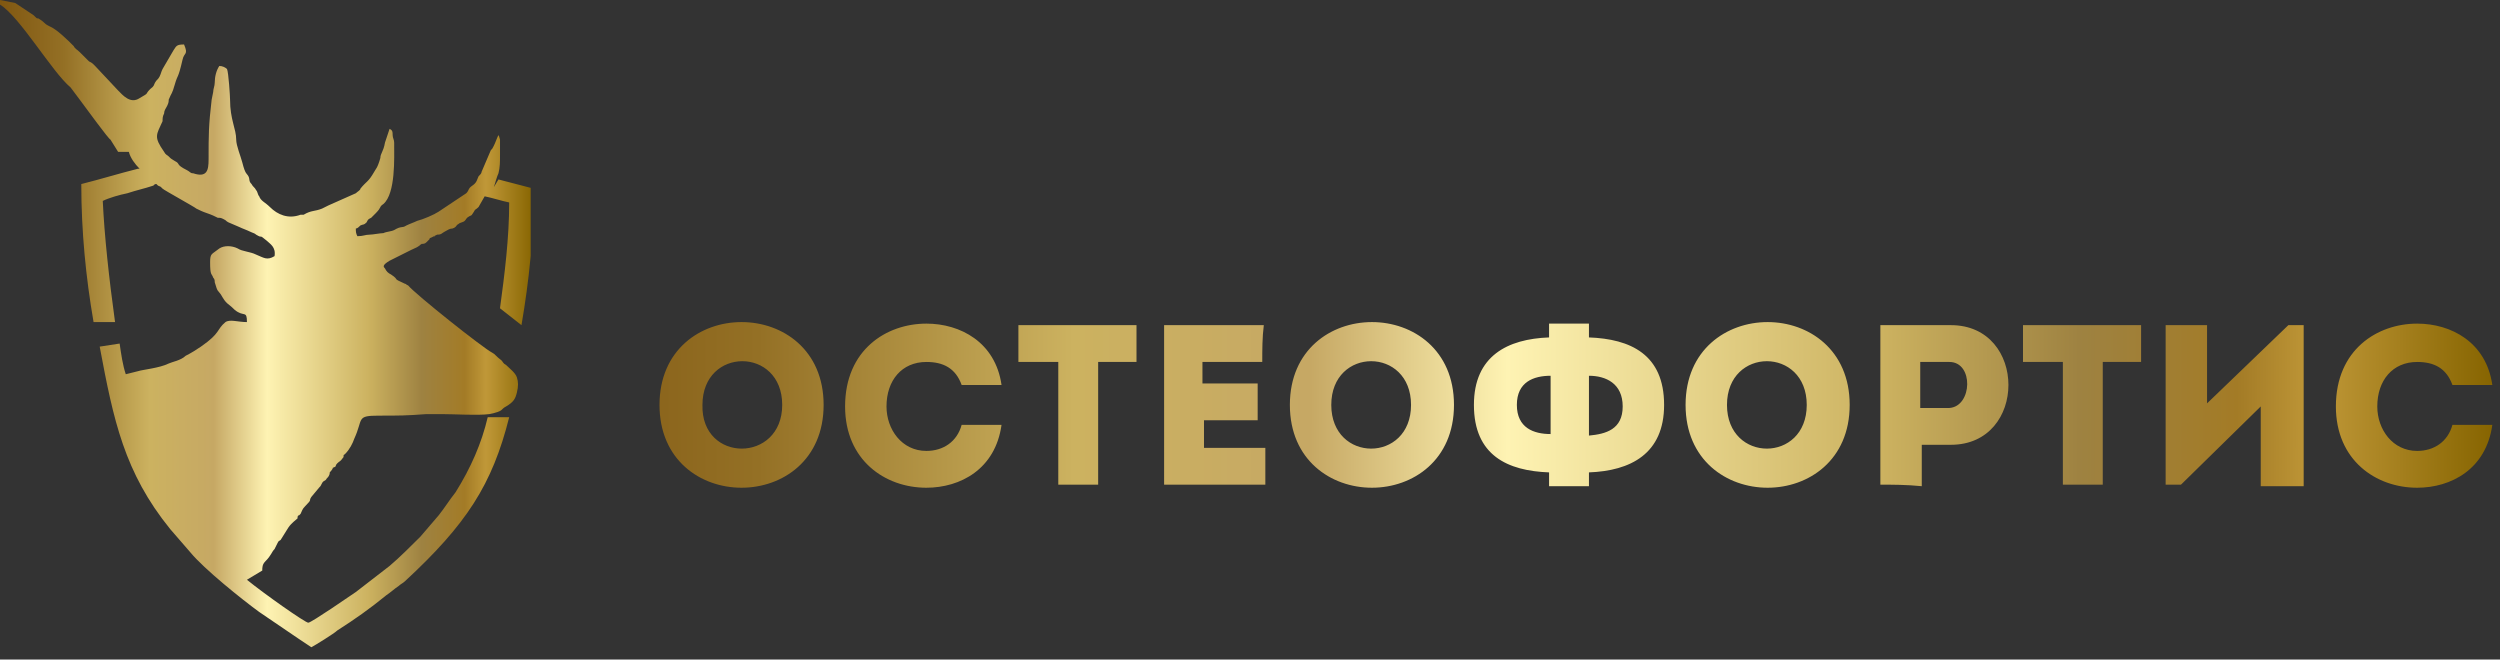<svg width="163" height="43" viewBox="0 0 163 43" fill="none" xmlns="http://www.w3.org/2000/svg"><rect x="0" y="0" width="163" height="43" fill="#333333" stroke="none"/><g clip-path="url(#clip0)" fill-rule="evenodd" clip-rule="evenodd"><path d="M28.3 15.4c.1 0 0 .1 0 0z" fill="url(#paint0_linear)"/><path d="M32.6 20.1c.3-2.2.6-4.6.6-6.9-.5-.1-1.1-.3-1.6-.4-.1.2-.3.5-.4.7-.2.2-.2.1-.3.3-.2.3-.1.2-.3.3-.2.1-.2.2-.3.3-.1.1-.3.1-.4.2-.2.1-.1.2-.4.3-.2 0-.3.1-.5.2s-.2.2-.5.2l-.4.2s-.1 0-.1.1l-.2.2c-.1.1-.2.1-.3.1-.2.1 0 .1-.7.4l-1.4.7c-.5.3-.4.4-.3.5.1.2.2.3.4.4.6.4 0 .2.9.6.1 0 .1.1.2.1.5.6 4.9 4.1 5.5 4.4.2.1.2.2.6.5.1.1.1.2.3.3.2.2.6.5.7.8.1.3.1.6 0 1s-.2.6-.7.9c-.4.2-.1.3-1.1.5-.8.1-2.2 0-3.1 0h-1c-1.3.1-1.8.1-3.1.1-1.5 0-1 .2-1.6 1.5-.1.3-.3.7-.6 1-.1.1-.1 0-.1.2-.3.4-.2.2-.4.4s0 .2-.3.3c0 .1-.2.3-.2.3 0 .2-.1.3-.2.4-.1.2-.2.1-.3.3-.1.2-.1.2-.2.3l-.5.6c-.2.3.1.1-.4.6-.2.2-.2.3-.3.5l-.1.1c-.1 0-.1.1-.1.2-.1.1-.4.3-.6.6l-.5.8c-.1.1-.1 0-.2.2l-.2.4c-.2.2-.2.4-.6.8-.2.2-.2.4-.2.6l-1 .6c1.1.9 3.8 2.8 4 2.8.2 0 2.8-1.8 3.1-2l2.2-1.7c.6-.5 1.5-1.4 2-1.9l1.2-1.4c.4-.5.7-1 1.1-1.5 1-1.6 1.7-3.2 2.1-4.9h1.4c-1.1 4.4-2.8 7-6.8 10.7-.1.1-.3.2-.4.3-.3.2-.5.4-.8.6-1.1.9-2.1 1.6-3.2 2.3-.2.2-1.5 1-1.7 1.1l-.9-.6-2.5-1.7c-1.1-.8-3.6-2.8-4.5-3.9l-1.3-1.5c-3-3.7-3.7-7.1-4.6-11.9l1.3-.2c.1.7.2 1.4.4 2l.8-.2c.3-.1 1.4-.2 2-.5.2-.1.8-.2 1.1-.5.4-.2.7-.4 1-.6 1.3-.9 1-1.1 1.6-1.6.3-.2.8 0 1.4 0 0-.8-.2-.3-.8-.8-.5-.5-.5-.3-.9-1-.2-.3-.2-.1-.4-.8 0-.1 0-.2-.1-.3-.1-.3-.2-.1-.2-1 0-.6.1-.5.6-.9.3-.2.8-.2 1.2 0 .3.2.8.2 1.2.4.5.2.7.4 1.2.1.1-.6-.3-.8-.5-1-.6-.5-.2-.1-.7-.4-.1-.1-.2-.1-.4-.2s-.5-.2-.7-.3l-.7-.3c-.2-.1-.1-.1-.3-.2-.2-.1-.2-.1-.4-.1-.2-.1-.4-.2-.7-.3-.3-.1-.5-.2-.7-.3-.1-.1-2.1-1.2-2.2-1.3-.2-.2-.1-.1-.3-.2l-.1-.1c-.1 0-.1 0-.2.1-.6.2-1.1.3-1.7.5-.5.1-1.2.3-1.6.5.1 2.2.4 5 .8 7.9H6.1c-.5-2.9-.8-5.9-.8-9 1.2-.3 2.5-.7 3.7-1h.1c-.3-.3-.6-.7-.7-1.1h-.7l-.5-.8c-.1 0-1.7-2.2-2-2.6l-.6-.8C3.4 4.7 1.3 1.1 0 .3V0l1 .2 1.2.8.1.1c.1.1.1.1.2.1.5.3.3.3.7.5.5.2 1.2.9 1.6 1.3.1.2.2.2.4.4l.6.6c.2.1.2.1.4.3l1.5 1.6c.3.3.8.9 1.4.5.7-.4.3-.2.7-.6.1-.1.2-.1.3-.4.1-.2.2-.2.3-.4.1-.2.1-.3.2-.5l.7-1.2c.2-.3.2-.4.7-.4.3.7 0 .5-.1 1-.3 1.3-.3.9-.5 1.6-.2.7-.2.5-.4 1 0 .1 0 .2-.1.4s-.2.3-.2.5c-.1.2-.1.3-.1.5-.4.9-.6 1 .1 2 .1.2.2.2.3.3.2.2.1.1.4.3.4.2 0 .2.8.6.2.1.2.2.4.2.9.3 1-.2 1-.9 0-1.6 0-2.2.2-3.9l.1-.5c0-.2.1-.4.1-.6 0-.4.1-.8.3-1.1.2 0 .4.1.5.2.1.2.2 1.8.2 2 0 1.3.4 1.9.4 2.6 0 .4.3 1.1.4 1.5.2.8.3.7.4.9.1.2 0 .3.2.5.1.2.2.2.3.4.1.1.1.3.2.4.1.3.4.4.7.7.5.5 1.2.8 2 .5h.2c.5-.3.7-.2 1.2-.4l.4-.2 1.8-.8c.1-.1.3-.2.3-.3.4-.5.5-.4.9-1.1.1-.2.2-.2.4-.9 0-.3.2-.4.3-1l.3-.9c.2.1.2.2.2.4s.1.3.1.5c0 1 .1 3.3-.7 4-.3.2-.1.2-.5.6l-.3.3c-.2.1-.2.1-.3.3-.2.2-.2.1-.4.2-.1.1-.2.2-.3.2 0 .2 0 .3.1.5.4 0 .5-.1.8-.1.2 0 .7-.1.9-.1.2-.1.5-.1.7-.2.5-.3.5-.1.8-.3.2-.1.5-.2.7-.3.4-.1 1.1-.4 1.4-.6l1.8-1.2c.2-.2.1-.3.4-.5.3-.2.3-.4.4-.6.1-.1.2-.2.2-.3l.6-1.4c.1-.1.1-.1.2-.3.1-.2.2-.5.3-.7 0 .1 0-.1.1.3v1c0 .5 0 .8-.1 1.2-.1.2-.2.6-.3.9l.3-.5 2.3.6c0 3.1-.3 6-.8 8.9l-1.4-1.1z" fill="url(#paint1_linear)"/></g><g clip-path="url(#clip1)"><path d="M43 26.4c0-7.2 10.7-7.2 10.7 0S43 33.6 43 26.4zm8 0c0-3.8-5.2-3.8-5.2 0-.1 3.8 5.2 3.8 5.2 0zm9.4-5.3c2.2 0 4.5 1.2 4.9 4h-2.6c-.4-1.1-1.2-1.5-2.3-1.5-1.6 0-2.6 1.2-2.6 2.9 0 1.5 1 2.9 2.6 2.9 1.1 0 2-.6 2.3-1.7h2.6c-.4 2.9-2.7 4.1-4.9 4.1-2.7 0-5.3-1.8-5.3-5.3 0-3.7 2.7-5.4 5.3-5.4zm6 2.5v-2.4h7.7v2.4h-2.5v8H69v-8h-2.6zm15.9 0h-3.9V25H82v2.4h-3.5v1.8h4v2.4h-6.6V21.2h6.5c-.1.8-.1 1.6-.1 2.4zm1.8 2.8c0-7.2 10.7-7.2 10.7 0s-10.7 7.2-10.7 0zm7.9 0c0-3.8-5.2-3.8-5.2 0s5.2 3.8 5.2 0zm9 4.4c-2.7-.1-4.9-1.1-4.9-4.4 0-3.2 2.2-4.3 4.9-4.4v-.9h2.6v.9c2.7.1 4.9 1.1 4.9 4.4 0 3.2-2.2 4.3-4.9 4.4v.9H101v-.9zm.1-2.5v-3.8c-1.1 0-2.2.4-2.2 1.9s1.1 1.9 2.2 1.9zm2.5-3.8v3.9c1.1-.1 2.2-.4 2.2-1.9s-1.1-2-2.2-2zm6.3 1.9c0-7.2 10.7-7.2 10.7 0s-10.7 7.2-10.7 0zm7.9 0c0-3.8-5.2-3.8-5.2 0s5.2 3.8 5.2 0zm4.8 5.2V21.2h4.6c5 0 5 7.8 0 7.8h-1.9v2.7c-1-.1-1.9-.1-2.7-.1zm4.5-8h-1.9v3h1.9c1.5-.1 1.6-3 0-3zm4.8 0v-2.4h7.7v2.4h-2.5v8h-2.6v-8h-2.6zm10.3 8h-1V21.2h2.7v5.1l5.3-5.1h1v10.5h-2.8v-5.2l-5.2 5.1zm15.4-10.5c2.2 0 4.5 1.2 4.9 4h-2.6c-.4-1.1-1.2-1.5-2.3-1.5-1.6 0-2.6 1.2-2.6 2.9 0 1.5 1 2.9 2.6 2.9 1.1 0 2-.6 2.3-1.7h2.6c-.4 2.9-2.7 4.1-4.9 4.1-2.7 0-5.3-1.8-5.3-5.3 0-3.7 2.7-5.4 5.3-5.4z" fill="url(#paint2_linear)"/></g><defs><linearGradient id="paint0_linear" x1="28.322" y1="15.4" x2="28.322" y2="15.444" gradientUnits="userSpaceOnUse"><stop stop-color="#B89D53"/><stop offset="1" stop-color="#B49950" stop-opacity="0"/></linearGradient><linearGradient id="paint1_linear" x1=".025" y1="21.18" x2="34.82" y2="21.18" gradientUnits="userSpaceOnUse"><stop stop-color="#805711"/><stop offset=".12" stop-color="#947025"/><stop offset=".28" stop-color="#CCB260"/><stop offset=".4" stop-color="#C6A864"/><stop offset=".5" stop-color="#FEF3B3"/><stop offset=".69" stop-color="#CCB260"/><stop offset=".79" stop-color="#9E8241"/><stop offset=".87" stop-color="#A37B26"/><stop offset=".91" stop-color="#C09838"/><stop offset="1" stop-color="#866400"/></linearGradient><linearGradient id="paint2_linear" x1="34" y1="26.421" x2="162.567" y2="26.421" gradientUnits="userSpaceOnUse"><stop stop-color="#805711"/><stop offset=".12" stop-color="#947025"/><stop offset=".28" stop-color="#CCB260"/><stop offset=".4" stop-color="#C6A864"/><stop offset=".5" stop-color="#FEF3B3"/><stop offset=".69" stop-color="#CCB260"/><stop offset=".79" stop-color="#9E8241"/><stop offset=".87" stop-color="#A37B26"/><stop offset=".91" stop-color="#C09838"/><stop offset="1" stop-color="#866400"/></linearGradient><clipPath id="clip0"><path fill="#fff" d="M0 0h34.6v42.3H0z"/></clipPath><clipPath id="clip1"><path fill="#fff" transform="translate(43 21)" d="M0 0h119.6v10.8H0z"/></clipPath></defs></svg>